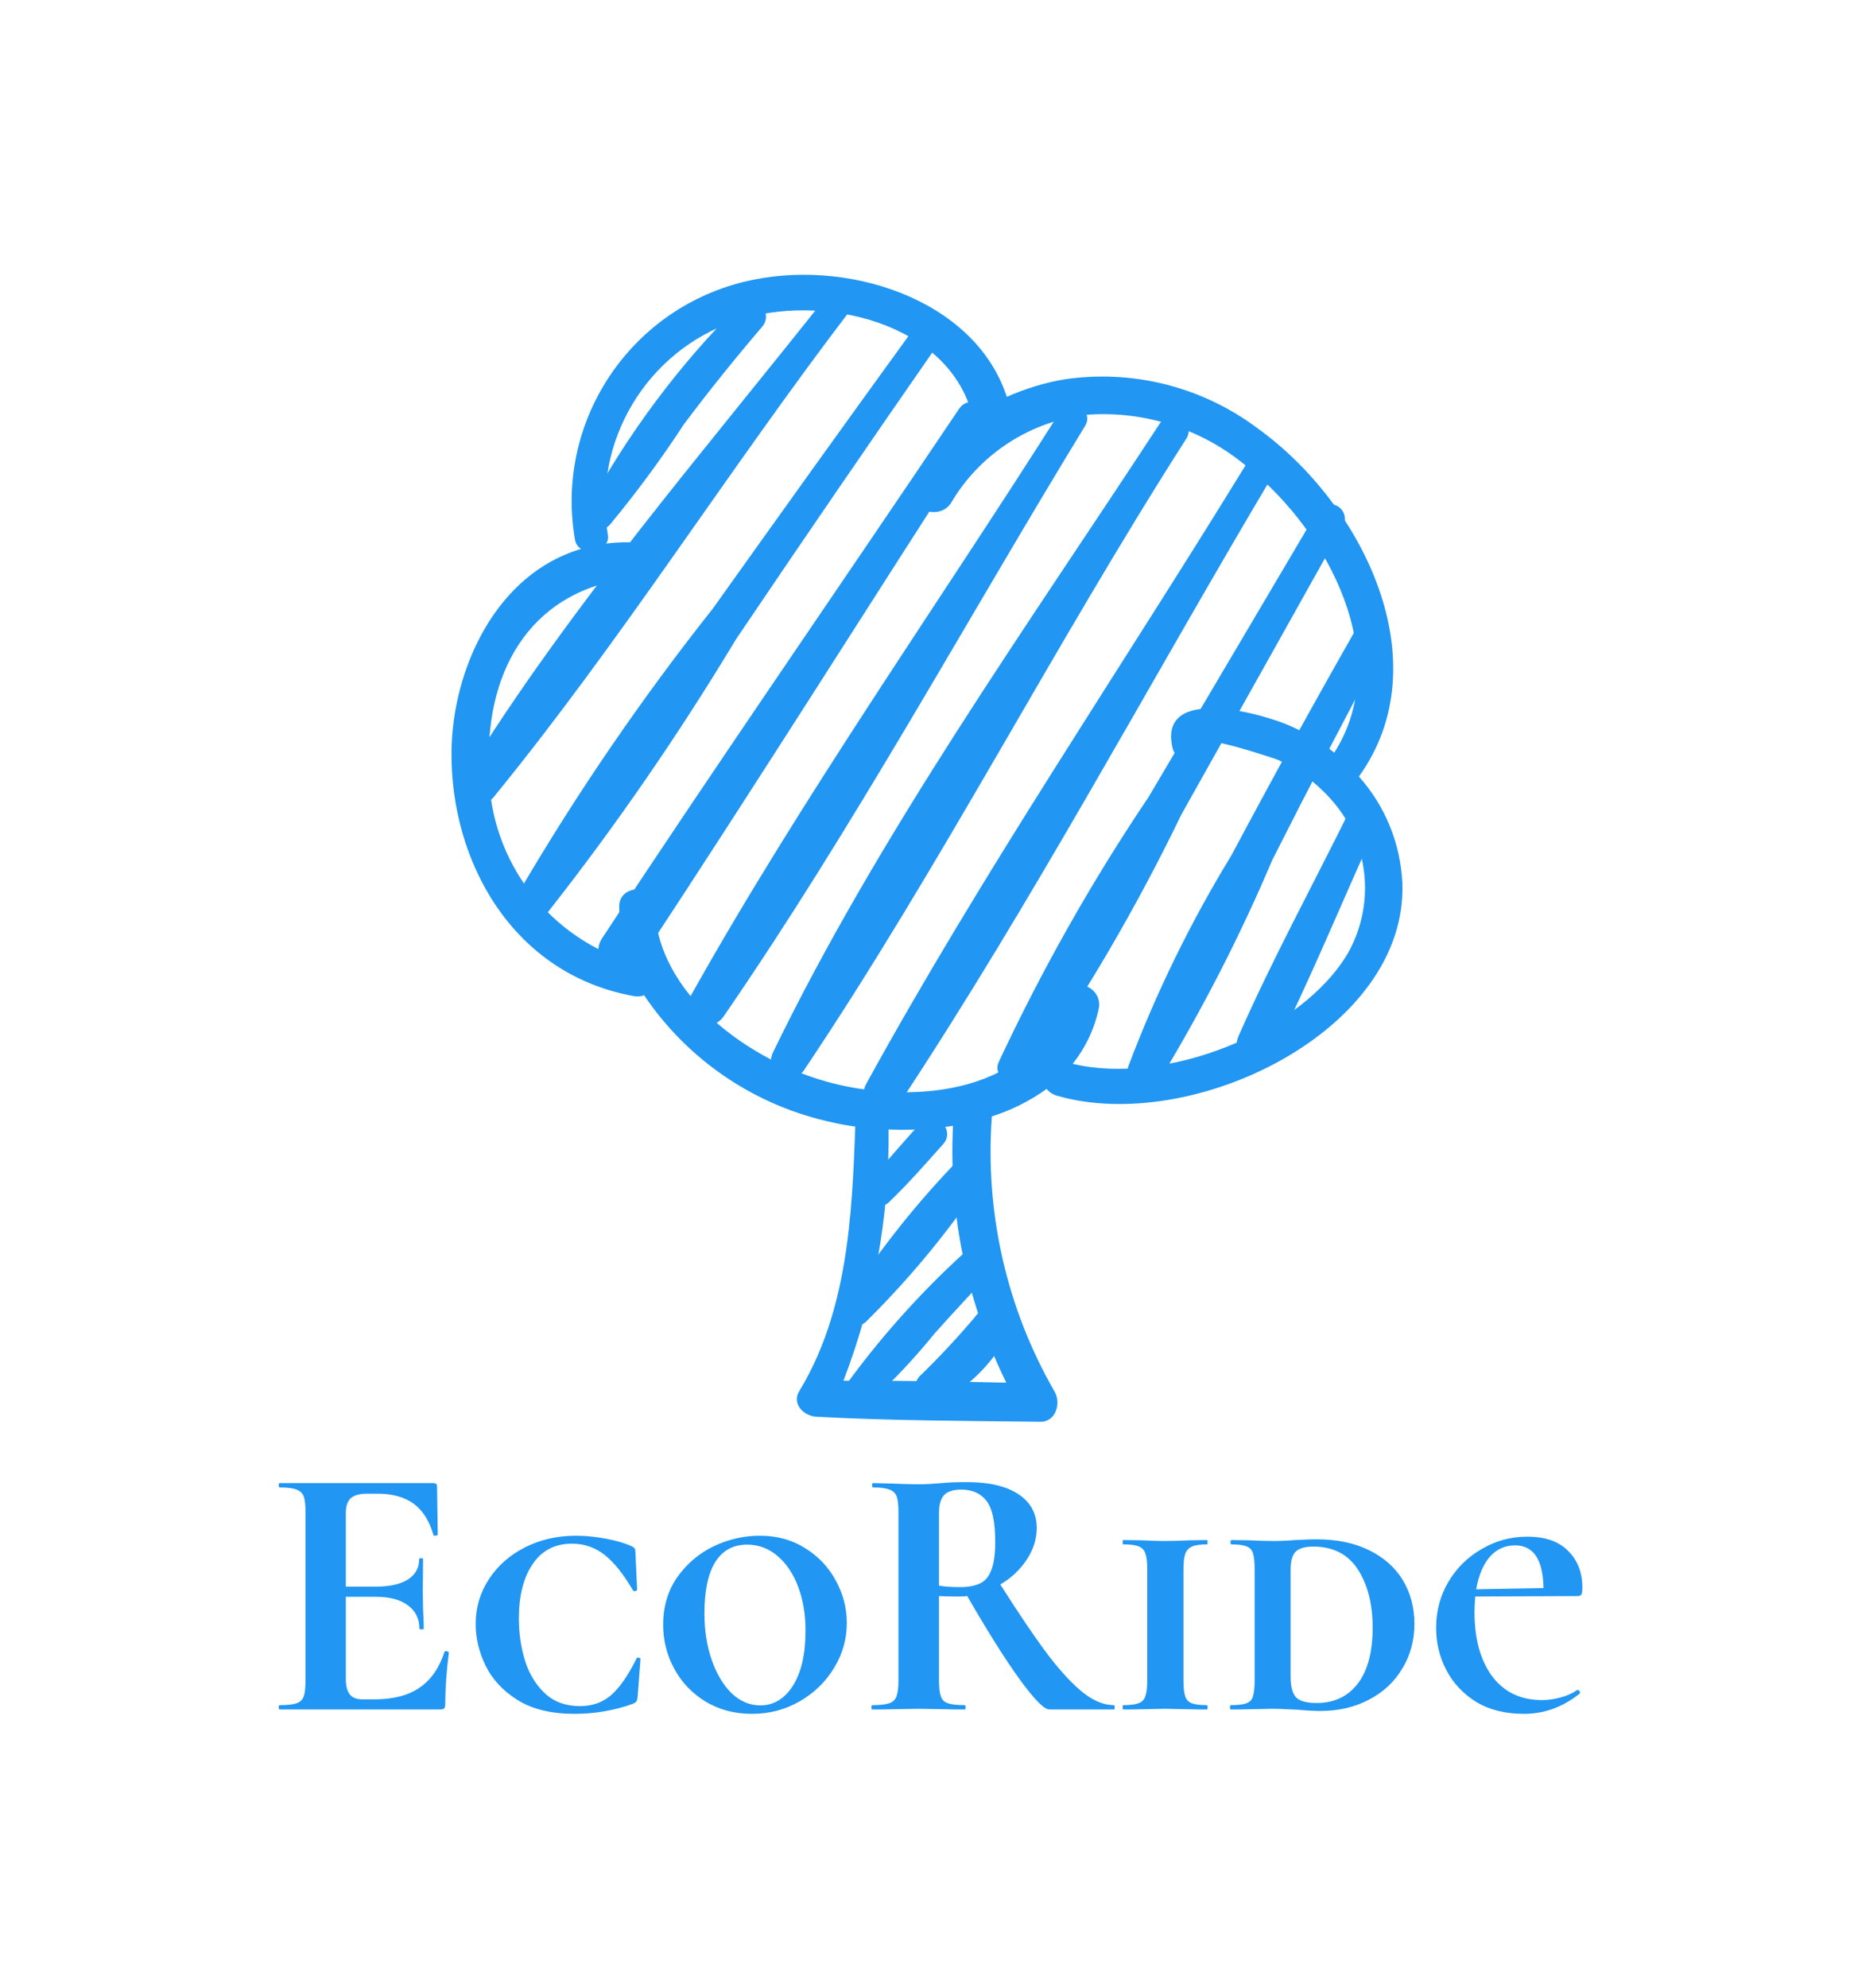 <svg xmlns="http://www.w3.org/2000/svg" version="1.1" xmlns:xlink="http://www.w3.org/1999/xlink" xmlns:svgjs="http://svgjs.dev/svgjs" viewBox="0 0 6.584 7.059"><g transform="matrix(0.857,0,0,0.857,0.941,5.262)"><g transform="matrix(1,0,0,1,0,0)" clip-path="url(#SvgjsClipPath14457)"><g clip-path="url(#SvgjsClipPath144552584c4b2-2983-4d59-bfb6-57eed0811155)"><path d=" M 2.717 -1.488 C 2.644 -1.406 2.57 -1.325 2.503 -1.24 C 2.482 -1.216 2.484 -1.181 2.506 -1.16 C 2.529 -1.139 2.564 -1.138 2.586 -1.16 C 2.665 -1.236 2.737 -1.318 2.81 -1.4 C 2.865 -1.461 2.772 -1.55 2.717 -1.488 Z" fill="#2196f3" transform="matrix(1,0,0,1,0,0)" fill-rule="evenodd"></path></g><g clip-path="url(#SvgjsClipPath144552584c4b2-2983-4d59-bfb6-57eed0811155)"><path d=" M 2.843 -1.303 C 2.676 -1.127 2.527 -0.935 2.396 -0.731 C 2.363 -0.67 2.441 -0.622 2.489 -0.663 C 2.658 -0.83 2.81 -1.011 2.944 -1.206 C 2.999 -1.277 2.9 -1.373 2.843 -1.303 Z" fill="#2196f3" transform="matrix(1,0,0,1,0,0)" fill-rule="evenodd"></path></g><g clip-path="url(#SvgjsClipPath144552584c4b2-2983-4d59-bfb6-57eed0811155)"><path d=" M 2.933 -0.982 C 2.742 -0.812 2.569 -0.623 2.418 -0.417 C 2.377 -0.351 2.469 -0.301 2.519 -0.343 C 2.611 -0.427 2.696 -0.519 2.775 -0.616 C 2.858 -0.709 2.943 -0.8 3.029 -0.891 C 3.054 -0.917 3.052 -0.959 3.026 -0.984 C 3 -1.009 2.958 -1.008 2.933 -0.982 Z" fill="#2196f3" transform="matrix(1,0,0,1,0,0)" fill-rule="evenodd"></path></g><g clip-path="url(#SvgjsClipPath144552584c4b2-2983-4d59-bfb6-57eed0811155)"><path d=" M 2.942 -0.684 C 2.869 -0.598 2.792 -0.515 2.711 -0.437 C 2.669 -0.389 2.713 -0.291 2.782 -0.321 C 2.907 -0.386 3.01 -0.486 3.079 -0.609 C 3.135 -0.694 2.998 -0.766 2.942 -0.684 Z" fill="#2196f3" transform="matrix(1,0,0,1,0,0)" fill-rule="evenodd"></path></g><g clip-path="url(#SvgjsClipPath144552584c4b2-2983-4d59-bfb6-57eed0811155)"><path d=" M 1.964 -4.875 C 1.715 -4.627 1.504 -4.344 1.336 -4.034 C 1.311 -3.977 1.382 -3.915 1.429 -3.966 C 1.539 -4.099 1.641 -4.237 1.735 -4.381 C 1.839 -4.52 1.947 -4.654 2.059 -4.785 C 2.115 -4.849 2.02 -4.94 1.964 -4.875 Z" fill="#2196f3" transform="matrix(1,0,0,1,0,0)" fill-rule="evenodd"></path></g><g clip-path="url(#SvgjsClipPath144552584c4b2-2983-4d59-bfb6-57eed0811155)"><path d=" M 2.349 -4.94 C 1.834 -4.287 1.265 -3.633 0.828 -2.925 C 0.784 -2.854 0.893 -2.772 0.947 -2.837 C 1.474 -3.482 1.924 -4.199 2.431 -4.862 C 2.474 -4.919 2.395 -4.997 2.349 -4.94 Z" fill="#2196f3" transform="matrix(1,0,0,1,0,0)" fill-rule="evenodd"></path></g><g clip-path="url(#SvgjsClipPath144552584c4b2-2983-4d59-bfb6-57eed0811155)"><path d=" M 2.684 -4.772 C 2.406 -4.389 2.131 -4.005 1.856 -3.619 C 1.562 -3.248 1.294 -2.857 1.055 -2.449 C 1.018 -2.377 1.116 -2.298 1.173 -2.362 C 1.456 -2.722 1.716 -3.1 1.952 -3.492 C 2.228 -3.901 2.507 -4.308 2.789 -4.714 C 2.833 -4.778 2.728 -4.834 2.684 -4.772 Z" fill="#2196f3" transform="matrix(1,0,0,1,0,0)" fill-rule="evenodd"></path></g><g clip-path="url(#SvgjsClipPath144552584c4b2-2983-4d59-bfb6-57eed0811155)"><path d=" M 2.876 -4.446 C 2.384 -3.714 1.882 -2.99 1.397 -2.253 C 1.332 -2.155 1.492 -2.067 1.557 -2.165 C 2.042 -2.9 2.509 -3.645 2.987 -4.384 C 3.032 -4.454 2.921 -4.513 2.876 -4.446 Z" fill="#2196f3" transform="matrix(1,0,0,1,0,0)" fill-rule="evenodd"></path></g><g clip-path="url(#SvgjsClipPath144552584c4b2-2983-4d59-bfb6-57eed0811155)"><path d=" M 3.294 -4.433 C 2.784 -3.628 2.225 -2.838 1.76 -2.007 C 1.708 -1.915 1.843 -1.846 1.901 -1.93 C 2.441 -2.714 2.902 -3.563 3.398 -4.375 C 3.439 -4.441 3.335 -4.498 3.294 -4.433 Z" fill="#2196f3" transform="matrix(1,0,0,1,0,0)" fill-rule="evenodd"></path></g><g clip-path="url(#SvgjsClipPath144552584c4b2-2983-4d59-bfb6-57eed0811155)"><path d=" M 3.707 -4.384 C 3.157 -3.543 2.545 -2.687 2.106 -1.782 C 2.087 -1.746 2.1 -1.702 2.135 -1.682 C 2.171 -1.662 2.215 -1.675 2.236 -1.71 C 2.801 -2.552 3.27 -3.467 3.818 -4.323 C 3.861 -4.392 3.751 -4.452 3.707 -4.384 Z" fill="#2196f3" transform="matrix(1,0,0,1,0,0)" fill-rule="evenodd"></path></g><g clip-path="url(#SvgjsClipPath144552584c4b2-2983-4d59-bfb6-57eed0811155)"><path d=" M 4.06 -4.207 C 3.539 -3.358 2.971 -2.523 2.491 -1.649 C 2.442 -1.558 2.575 -1.488 2.631 -1.572 C 3.18 -2.403 3.655 -3.293 4.164 -4.15 C 4.202 -4.216 4.1 -4.272 4.06 -4.207 Z" fill="#2196f3" transform="matrix(1,0,0,1,0,0)" fill-rule="evenodd"></path></g><g clip-path="url(#SvgjsClipPath144552584c4b2-2983-4d59-bfb6-57eed0811155)"><path d=" M 4.364 -4.027 C 4.13 -3.631 3.896 -3.235 3.662 -2.839 C 3.426 -2.489 3.218 -2.12 3.039 -1.737 C 3.014 -1.672 3.116 -1.619 3.158 -1.672 C 3.4 -2.019 3.613 -2.384 3.797 -2.765 C 4.022 -3.166 4.247 -3.567 4.471 -3.968 C 4.482 -3.997 4.47 -4.029 4.443 -4.044 C 4.416 -4.058 4.382 -4.051 4.364 -4.027 Z" fill="#2196f3" transform="matrix(1,0,0,1,0,0)" fill-rule="evenodd"></path></g><g clip-path="url(#SvgjsClipPath144552584c4b2-2983-4d59-bfb6-57eed0811155)"><path d=" M 4.528 -3.546 C 4.349 -3.232 4.175 -2.916 4.005 -2.597 C 3.835 -2.319 3.692 -2.026 3.577 -1.721 C 3.552 -1.638 3.666 -1.607 3.709 -1.669 C 3.885 -1.96 4.041 -2.263 4.174 -2.577 C 4.327 -2.88 4.484 -3.182 4.645 -3.482 C 4.662 -3.514 4.651 -3.554 4.618 -3.572 C 4.586 -3.59 4.545 -3.578 4.528 -3.546 Z" fill="#2196f3" transform="matrix(1,0,0,1,0,0)" fill-rule="evenodd"></path></g><g clip-path="url(#SvgjsClipPath144552584c4b2-2983-4d59-bfb6-57eed0811155)"><path d=" M 4.5 -2.793 C 4.345 -2.478 4.175 -2.168 4.034 -1.847 C 3.993 -1.754 4.128 -1.676 4.174 -1.769 C 4.333 -2.083 4.465 -2.411 4.612 -2.731 C 4.645 -2.806 4.536 -2.867 4.5 -2.793 Z" fill="#2196f3" transform="matrix(1,0,0,1,0,0)" fill-rule="evenodd"></path></g><g clip-path="url(#SvgjsClipPath144552584c4b2-2983-4d59-bfb6-57eed0811155)"><path d=" M 3.272 -0.375 C 3.073 -0.72 2.983 -1.117 3.012 -1.514 L 3.012 -1.515 C 3.093 -1.541 3.17 -1.579 3.239 -1.629 C 3.249 -1.616 3.263 -1.607 3.278 -1.602 C 3.839 -1.436 4.737 -1.87 4.713 -2.483 C 4.705 -2.646 4.642 -2.801 4.533 -2.923 C 4.873 -3.395 4.551 -4.05 4.114 -4.365 C 3.884 -4.538 3.594 -4.611 3.31 -4.568 C 3.228 -4.554 3.149 -4.529 3.074 -4.496 C 2.941 -4.904 2.402 -5.076 1.983 -4.972 C 1.506 -4.854 1.2 -4.387 1.285 -3.902 C 1.288 -3.887 1.297 -3.874 1.31 -3.866 C 0.96 -3.763 0.778 -3.373 0.773 -3.03 C 0.767 -2.573 1.025 -2.103 1.531 -2.013 C 1.544 -2.011 1.558 -2.012 1.571 -2.017 C 1.754 -1.745 2.036 -1.556 2.357 -1.489 C 2.386 -1.482 2.416 -1.477 2.446 -1.473 C 2.433 -1.1 2.413 -0.704 2.214 -0.377 C 2.181 -0.323 2.235 -0.273 2.285 -0.271 C 2.593 -0.254 2.903 -0.254 3.212 -0.25 C 3.277 -0.248 3.3 -0.327 3.272 -0.375 Z M 2.851 -1.476 C 2.833 -1.109 2.909 -0.742 3.072 -0.412 C 2.847 -0.417 2.622 -0.421 2.397 -0.42 C 2.525 -0.752 2.588 -1.105 2.584 -1.461 C 2.673 -1.457 2.762 -1.462 2.851 -1.476 Z M 3.347 -1.733 C 3.401 -1.801 3.439 -1.881 3.456 -1.967 C 3.462 -2.008 3.435 -2.047 3.394 -2.057 C 3.354 -2.066 3.312 -2.043 3.299 -2.003 C 3.187 -1.618 2.704 -1.562 2.35 -1.653 C 2.006 -1.741 1.619 -2.025 1.615 -2.39 C 1.614 -2.48 1.469 -2.476 1.468 -2.387 C 1.467 -2.308 1.48 -2.231 1.505 -2.157 C 1.152 -2.271 0.917 -2.605 0.928 -2.976 C 0.917 -3.371 1.109 -3.71 1.55 -3.749 C 1.589 -3.75 1.621 -3.783 1.62 -3.822 C 1.619 -3.862 1.586 -3.893 1.547 -3.892 C 1.503 -3.895 1.458 -3.894 1.414 -3.888 C 1.421 -3.899 1.423 -3.911 1.421 -3.923 C 1.355 -4.309 1.58 -4.686 1.951 -4.811 C 2.31 -4.931 2.836 -4.803 2.932 -4.416 C 2.82 -4.344 2.737 -4.236 2.694 -4.11 C 2.668 -4.023 2.795 -3.985 2.842 -4.055 C 2.962 -4.26 3.172 -4.396 3.409 -4.422 C 3.651 -4.439 3.89 -4.36 4.074 -4.203 C 4.41 -3.932 4.68 -3.413 4.431 -3.022 C 4.376 -3.066 4.315 -3.103 4.25 -3.132 C 4.131 -3.186 3.698 -3.304 3.761 -3.041 C 3.779 -2.966 3.902 -2.987 3.901 -3.062 C 3.901 -3.093 4.195 -2.994 4.198 -2.992 C 4.292 -2.948 4.374 -2.884 4.439 -2.803 C 4.578 -2.629 4.597 -2.388 4.489 -2.194 C 4.297 -1.863 3.729 -1.641 3.347 -1.733 Z" fill="#2196f3" transform="matrix(1,0,0,1,0,0)" fill-rule="evenodd"></path></g></g><g><path d=" M 0.75 0.7 Q 0.755 0.7 0.758 0.703 Q 0.762 0.705 0.762 0.706 Q 0.747 0.823 0.747 0.919 Q 0.747 0.931 0.743 0.937 Q 0.738 0.942 0.725 0.942 L 0.061 0.942 Q 0.057 0.942 0.057 0.933 Q 0.057 0.924 0.061 0.924 Q 0.11 0.924 0.131 0.916 Q 0.153 0.909 0.161 0.887 Q 0.168 0.865 0.168 0.821 L 0.168 0.126 Q 0.168 0.081 0.161 0.06 Q 0.153 0.039 0.131 0.031 Q 0.108 0.022 0.061 0.022 Q 0.057 0.022 0.057 0.013 Q 0.057 0.004 0.061 0.004 L 0.698 0.004 Q 0.713 0.004 0.713 0.018 L 0.716 0.217 Q 0.716 0.22 0.707 0.222 Q 0.699 0.223 0.698 0.219 Q 0.673 0.132 0.617 0.09 Q 0.559 0.048 0.467 0.048 L 0.421 0.048 Q 0.377 0.048 0.355 0.067 Q 0.335 0.087 0.335 0.127 L 0.335 0.433 L 0.459 0.433 Q 0.546 0.433 0.593 0.403 Q 0.639 0.373 0.639 0.319 Q 0.639 0.315 0.647 0.315 Q 0.655 0.315 0.655 0.319 L 0.654 0.454 L 0.655 0.526 Q 0.658 0.577 0.658 0.607 Q 0.658 0.61 0.649 0.61 Q 0.64 0.61 0.64 0.607 Q 0.64 0.546 0.593 0.511 Q 0.546 0.475 0.458 0.475 L 0.335 0.475 L 0.335 0.815 Q 0.335 0.858 0.351 0.879 Q 0.367 0.9 0.404 0.9 L 0.453 0.9 Q 0.57 0.9 0.64 0.852 Q 0.711 0.804 0.744 0.703 Q 0.744 0.7 0.75 0.7 M 1.411 0.234 Q 1.476 0.246 1.518 0.265 Q 1.529 0.27 1.532 0.275 Q 1.535 0.28 1.535 0.291 L 1.542 0.445 Q 1.542 0.45 1.535 0.451 Q 1.527 0.453 1.524 0.447 Q 1.467 0.349 1.408 0.302 Q 1.349 0.255 1.272 0.255 Q 1.166 0.255 1.109 0.34 Q 1.052 0.424 1.052 0.565 Q 1.052 0.658 1.078 0.741 Q 1.104 0.823 1.161 0.876 Q 1.218 0.928 1.305 0.928 Q 1.382 0.928 1.435 0.882 Q 1.488 0.835 1.539 0.732 Q 1.541 0.726 1.548 0.727 Q 1.556 0.729 1.556 0.733 L 1.544 0.892 Q 1.542 0.904 1.539 0.909 Q 1.536 0.913 1.523 0.919 Q 1.407 0.96 1.283 0.96 Q 1.139 0.96 1.047 0.903 Q 0.956 0.846 0.914 0.76 Q 0.873 0.675 0.873 0.588 Q 0.873 0.486 0.928 0.402 Q 0.983 0.318 1.078 0.27 Q 1.173 0.222 1.29 0.222 Q 1.346 0.222 1.411 0.234 M 1.827 0.91 Q 1.743 0.859 1.697 0.775 Q 1.65 0.69 1.65 0.591 Q 1.65 0.477 1.709 0.393 Q 1.769 0.309 1.861 0.265 Q 1.953 0.222 2.051 0.222 Q 2.157 0.222 2.239 0.274 Q 2.321 0.325 2.366 0.409 Q 2.411 0.492 2.411 0.583 Q 2.411 0.684 2.358 0.77 Q 2.306 0.856 2.216 0.908 Q 2.126 0.96 2.018 0.96 Q 1.911 0.96 1.827 0.91 M 2.188 0.843 Q 2.24 0.76 2.24 0.615 Q 2.24 0.516 2.21 0.435 Q 2.18 0.354 2.125 0.307 Q 2.07 0.259 1.998 0.259 Q 1.911 0.259 1.866 0.331 Q 1.821 0.403 1.821 0.544 Q 1.821 0.651 1.852 0.739 Q 1.883 0.826 1.935 0.876 Q 1.988 0.925 2.052 0.925 Q 2.136 0.925 2.188 0.843 M 3.521 0.933 Q 3.521 0.942 3.518 0.942 L 3.251 0.942 Q 3.218 0.942 3.128 0.818 Q 3.038 0.694 2.91 0.472 Q 2.898 0.474 2.876 0.474 Q 2.817 0.474 2.793 0.472 L 2.793 0.821 Q 2.793 0.867 2.801 0.888 Q 2.808 0.909 2.83 0.916 Q 2.852 0.924 2.9 0.924 Q 2.903 0.924 2.903 0.933 Q 2.903 0.942 2.9 0.942 Q 2.85 0.942 2.822 0.941 L 2.708 0.939 L 2.598 0.941 Q 2.568 0.942 2.517 0.942 Q 2.513 0.942 2.513 0.933 Q 2.513 0.924 2.517 0.924 Q 2.565 0.924 2.587 0.916 Q 2.609 0.909 2.617 0.887 Q 2.625 0.865 2.625 0.821 L 2.625 0.126 Q 2.625 0.081 2.618 0.06 Q 2.61 0.039 2.588 0.031 Q 2.565 0.022 2.519 0.022 Q 2.516 0.022 2.516 0.013 Q 2.516 0.004 2.519 0.004 L 2.598 0.006 Q 2.667 0.009 2.708 0.009 Q 2.751 0.009 2.804 0.004 Q 2.82 0.003 2.846 0.001 Q 2.873 -1.1102230246251565e-16 2.909 -1.1102230246251565e-16 Q 3.047 -1.1102230246251565e-16 3.122 0.05 Q 3.198 0.1 3.198 0.19 Q 3.198 0.259 3.156 0.322 Q 3.114 0.385 3.047 0.424 Q 3.167 0.613 3.248 0.72 Q 3.33 0.826 3.394 0.875 Q 3.458 0.924 3.518 0.924 Q 3.521 0.924 3.521 0.933 M 2.88 0.435 Q 2.934 0.435 2.966 0.418 Q 2.997 0.402 3.011 0.361 Q 3.026 0.321 3.026 0.247 Q 3.026 0.124 2.99 0.078 Q 2.954 0.031 2.886 0.031 Q 2.835 0.031 2.814 0.054 Q 2.793 0.076 2.793 0.129 L 2.793 0.429 Q 2.829 0.435 2.88 0.435 M 3.813 0.887 Q 3.821 0.909 3.84 0.916 Q 3.86 0.924 3.903 0.924 Q 3.906 0.924 3.906 0.933 Q 3.906 0.942 3.903 0.942 Q 3.857 0.942 3.831 0.941 L 3.729 0.939 L 3.632 0.941 Q 3.605 0.942 3.557 0.942 Q 3.554 0.942 3.554 0.933 Q 3.554 0.924 3.557 0.924 Q 3.6 0.924 3.62 0.916 Q 3.641 0.909 3.648 0.887 Q 3.656 0.865 3.656 0.821 L 3.656 0.361 Q 3.656 0.316 3.648 0.295 Q 3.641 0.274 3.62 0.266 Q 3.6 0.258 3.557 0.258 Q 3.554 0.258 3.554 0.249 Q 3.554 0.24 3.557 0.24 L 3.632 0.241 Q 3.692 0.244 3.729 0.244 Q 3.77 0.244 3.833 0.241 L 3.903 0.24 Q 3.906 0.24 3.906 0.249 Q 3.906 0.258 3.903 0.258 Q 3.861 0.258 3.841 0.267 Q 3.821 0.276 3.813 0.298 Q 3.806 0.319 3.806 0.364 L 3.806 0.821 Q 3.806 0.865 3.813 0.887 M 4.281 0.943 Q 4.263 0.942 4.236 0.941 Q 4.209 0.939 4.175 0.939 L 4.077 0.941 Q 4.05 0.942 4.002 0.942 Q 3.999 0.942 3.999 0.933 Q 3.999 0.924 4.002 0.924 Q 4.047 0.924 4.067 0.916 Q 4.088 0.909 4.094 0.887 Q 4.101 0.865 4.101 0.821 L 4.101 0.361 Q 4.101 0.316 4.094 0.295 Q 4.088 0.274 4.067 0.266 Q 4.047 0.258 4.005 0.258 Q 4.001 0.258 4.001 0.249 Q 4.001 0.24 4.005 0.24 L 4.077 0.241 Q 4.137 0.244 4.175 0.244 Q 4.221 0.244 4.268 0.24 Q 4.328 0.237 4.358 0.237 Q 4.484 0.237 4.575 0.282 Q 4.667 0.327 4.715 0.406 Q 4.763 0.486 4.763 0.587 Q 4.763 0.69 4.713 0.772 Q 4.664 0.855 4.575 0.901 Q 4.487 0.948 4.374 0.948 Q 4.332 0.948 4.281 0.943 M 4.529 0.834 Q 4.59 0.753 4.59 0.603 Q 4.59 0.457 4.529 0.362 Q 4.467 0.267 4.344 0.267 Q 4.293 0.267 4.271 0.288 Q 4.25 0.309 4.25 0.364 L 4.25 0.804 Q 4.25 0.865 4.271 0.89 Q 4.293 0.915 4.358 0.915 Q 4.467 0.915 4.529 0.834 M 5.012 0.538 Q 5.012 0.705 5.085 0.804 Q 5.159 0.903 5.292 0.903 Q 5.33 0.903 5.369 0.892 Q 5.408 0.882 5.438 0.861 L 5.439 0.861 Q 5.444 0.861 5.447 0.866 Q 5.451 0.871 5.448 0.876 Q 5.343 0.96 5.217 0.96 Q 5.1 0.96 5.018 0.91 Q 4.937 0.859 4.895 0.778 Q 4.853 0.698 4.853 0.603 Q 4.853 0.499 4.904 0.413 Q 4.955 0.327 5.042 0.277 Q 5.129 0.226 5.231 0.226 Q 5.342 0.226 5.4 0.285 Q 5.459 0.343 5.459 0.438 Q 5.459 0.457 5.455 0.465 Q 5.451 0.472 5.441 0.472 L 5.015 0.474 Q 5.012 0.513 5.012 0.538 M 5.075 0.31 Q 5.034 0.358 5.019 0.444 L 5.298 0.439 Q 5.295 0.262 5.18 0.262 Q 5.117 0.262 5.075 0.31" fill="#2196f3" fill-rule="nonzero"></path></g><g></g></g><defs><clipPath id="SvgjsClipPath14457"><path d=" M 0.773 -5.002 h 3.941 v 4.752 h -3.941 Z"></path></clipPath><clipPath id="SvgjsClipPath144552584c4b2-2983-4d59-bfb6-57eed0811155"><path d=" M 0.773 -5.002 L 4.714 -5.002 L 4.714 -0.25 L 0.773 -0.25 Z"></path></clipPath></defs></svg>